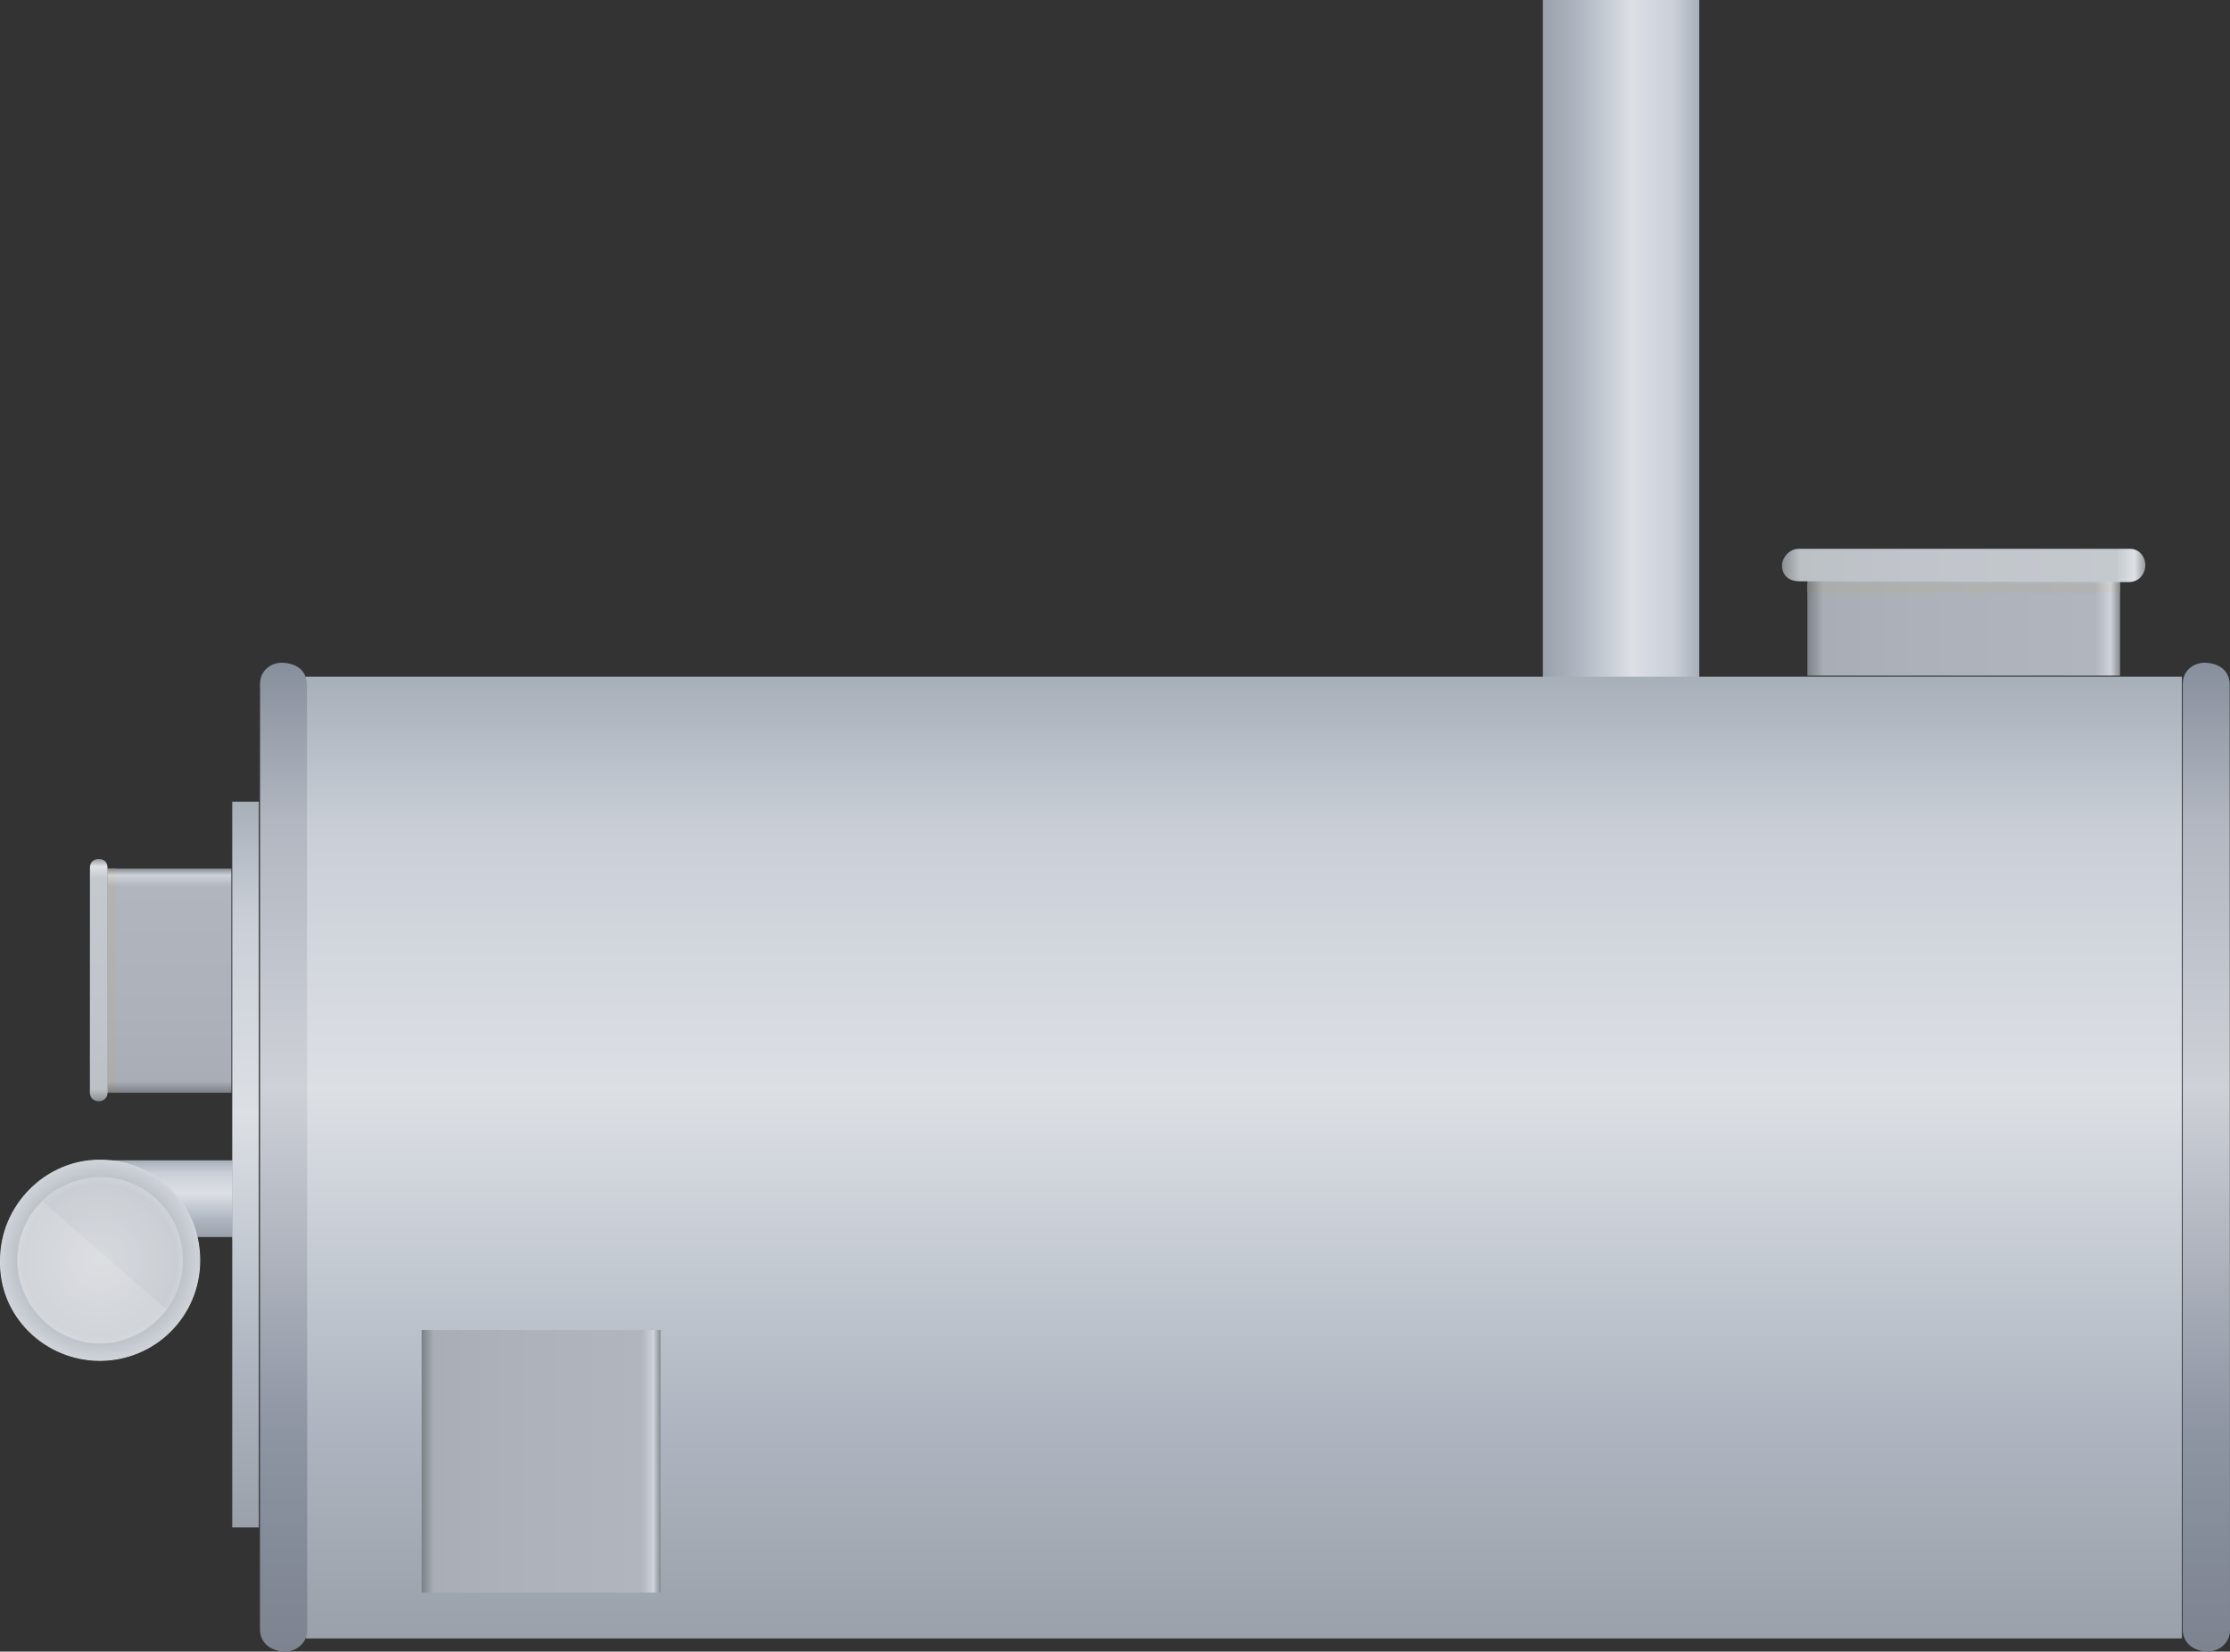 <?xml version="1.0" encoding="utf-8"?>
<!-- Generator: Adobe Illustrator 16.0.0, SVG Export Plug-In . SVG Version: 6.00 Build 0)  -->
<!DOCTYPE svg PUBLIC "-//W3C//DTD SVG 1.1//EN" "http://www.w3.org/Graphics/SVG/1.1/DTD/svg11.dtd">
<svg preserveAspectRatio="none"   version="1.1" id="图层_1" xmlns="http://www.w3.org/2000/svg" xmlns:xlink="http://www.w3.org/1999/xlink" x="0px" y="0px"
	 width="566.938px" height="419.882px" viewBox="-0.106 73.465 566.938 419.882"
	 enable-background="new -0.106 73.465 566.938 419.882" xml:space="preserve">
<rect x="-0.106" y="73.465" width="566.938" height="419.882" fill="#333333" stroke="none"/>
<g id="surface159">
	
		<linearGradient id="SVGID_1_" gradientUnits="userSpaceOnUse" x1="202.225" y1="85.303" x2="255.225" y2="85.303" gradientTransform="matrix(0.75 0 0 -0.75 240.479 224.441)">
		<stop  offset="0" style="stop-color:#9AA1AA"/>
		<stop  offset="0.22" style="stop-color:#AEB5C0"/>
		<stop  offset="0.57" style="stop-color:#DCE0E5"/>
		<stop  offset="0.84" style="stop-color:#CACFD7"/>
		<stop  offset="1" style="stop-color:#A7AFB9"/>
	</linearGradient>
	<path fill="url(#SVGID_1_)" d="M392.148,73.465h39.75v174h-39.75V73.465z"/>
	
		<linearGradient id="SVGID_2_" gradientUnits="userSpaceOnUse" x1="1.303" y1="379.728" x2="27.303" y2="379.728" gradientTransform="matrix(0 -0.75 0.75 0 -242.667 388.934)">
		<stop  offset="0" style="stop-color:#9AA1AA"/>
		<stop  offset="0.22" style="stop-color:#AEB5C0"/>
		<stop  offset="0.57" style="stop-color:#DCE0E5"/>
		<stop  offset="0.84" style="stop-color:#CACFD7"/>
		<stop  offset="1" style="stop-color:#A7AFB9"/>
	</linearGradient>
	<path fill="url(#SVGID_2_)" d="M59.004,387.957v-19.5h-33.75v19.5H59.004z"/>
	
		<linearGradient id="SVGID_3_" gradientUnits="userSpaceOnUse" x1="1.302" y1="400.229" x2="29.652" y2="400.229" gradientTransform="matrix(0 -0.75 0.75 0 -239.68 390.02)">
		<stop  offset="0" style="stop-color:#8F969D"/>
		<stop  offset="0.64" style="stop-color:#D3D8DE"/>
		<stop  offset="1" style="stop-color:#9AA0A8"/>
	</linearGradient>
	<path fill="url(#SVGID_3_)" d="M61.988,388.292v-19.5c0-0.75-0.66-1.012-1.488-1.012c-0.762,0.262-1.496,0.309-1.496,0.688
		l-0.016,19.824c0,0.75,0.688,0.75,1.512,0.75c0.738,0,1.496-0.309,1.496-0.688L61.988,388.292z"/>
	
		<linearGradient id="SVGID_4_" gradientUnits="userSpaceOnUse" x1="1.302" y1="401.592" x2="29.433" y2="401.592" gradientTransform="matrix(0 -0.75 0.75 0 -241.715 389.938)">
		<stop  offset="0" style="stop-color:#626974"/>
		<stop  offset="0.66" style="stop-color:#CCD0D5"/>
		<stop  offset="1" style="stop-color:#5E6670"/>
	</linearGradient>
	<path fill="url(#SVGID_4_)" d="M59.953,367.96c-0.75,0-0.949,0.215-0.949,0.59l0.199,19.66c0,0.75,0.27,0.715,0.75,0.75v-21.098
		V367.96z"/>
	<path fill="#FFFFFF" fill-opacity="0.749" d="M61.82,388.695v-20.25c0,0-0.129-0.316-0.285-0.316
		c-0.465,0.316-0.281,0.148-0.281,0.332l-0.184,20.234c0,0,0.309,0,0.465,0c0.285,0,0.285-0.148,0.285-0.332V388.695z"/>
	
		<radialGradient id="SVGID_5_" cx="35.237" cy="368.462" r="47.868" gradientTransform="matrix(0 -0.75 0.75 0 -251.003 420.297)" gradientUnits="userSpaceOnUse">
		<stop  offset="0" style="stop-color:#C7CBD1"/>
		<stop  offset="0.54" style="stop-color:#B6BCC4"/>
		<stop  offset="0.74" style="stop-color:#D4D8DD"/>
		<stop  offset="0.91" style="stop-color:#C4C7CD"/>
		<stop  offset="1" style="stop-color:#B6BCC4"/>
	</radialGradient>
	<path fill="url(#SVGID_5_)" stroke="#D4D6DB" stroke-width="0.25" stroke-linejoin="bevel" stroke-miterlimit="10" d="
		M25.168,419.32c14.25,0,25.5-11.395,25.5-25.449c0-14.301-11.336-25.449-25.32-25.449c-13.68-0.102-25.32,11.395-25.32,25.449
		c-0.359,14.199,11.336,25.449,25.32,25.449H25.168z"/>
	<path fill="#FFFFFF" fill-opacity="0.275" d="M25.395,415.023c11.25,0,21-9.469,21-21.152c0-11.848-9.422-21.156-21.047-21.156
		c-11.953,0.309-21.047,9.473-21.047,21.156c0.094,11.402,9.422,21.152,21.047,21.152H25.395z"/>
	<path fill="#FFFFFF" fill-opacity="0.126" d="M25.086,415.015c10.5,0,17.25-8.504,17.25-8.504l-31.5-27.496
		c0,0-6.555,5.117-6.555,14.848c-0.195,11.402,9.438,21.152,21.055,21.152H25.086z"/>
	
		<linearGradient id="SVGID_6_" gradientUnits="userSpaceOnUse" x1="520.225" y1="-124.695" x2="520.225" y2="201.305" gradientTransform="matrix(0.75 0 0 -0.75 -74.067 396.482)">
		<stop  offset="0" style="stop-color:#9AA1AA"/>
		<stop  offset="0.22" style="stop-color:#AEB5C0"/>
		<stop  offset="0.57" style="stop-color:#DCE0E5"/>
		<stop  offset="0.84" style="stop-color:#CACFD7"/>
		<stop  offset="1" style="stop-color:#A7AFB9"/>
	</linearGradient>
	<path fill="url(#SVGID_6_)" d="M77.602,245.504h477v244.5h-477V245.504z"/>
	
		<linearGradient id="SVGID_7_" gradientUnits="userSpaceOnUse" x1="210.209" y1="-133.891" x2="210.209" y2="201.307" gradientTransform="matrix(0.75 0 0 -0.75 -85.657 392.929)">
		<stop  offset="0" style="stop-color:#7D8490"/>
		<stop  offset="0.22" style="stop-color:#8D94A2"/>
		<stop  offset="0.57" style="stop-color:#CED1D7"/>
		<stop  offset="0.84" style="stop-color:#B2B7C1"/>
		<stop  offset="1" style="stop-color:#878F9C"/>
	</linearGradient>
	<path fill="url(#SVGID_7_)" d="M71.262,241.949c4.5,0,6.668,2.457,6.668,5.57l0.082,240.429c0,3-2.586,5.398-5.68,5.398
		c-4.07-0.148-6.344-2.559-6.344-5.672l0.023-240.476c0-3,2.484-5.25,5.574-5.25H71.262z"/>
	
		<linearGradient id="SVGID_8_" gradientUnits="userSpaceOnUse" x1="210.21" y1="-133.892" x2="210.21" y2="201.306" gradientTransform="matrix(0.75 0 0 -0.75 403.162 392.929)">
		<stop  offset="0" style="stop-color:#7D8490"/>
		<stop  offset="0.22" style="stop-color:#8D94A2"/>
		<stop  offset="0.57" style="stop-color:#CED1D7"/>
		<stop  offset="0.84" style="stop-color:#B2B7C1"/>
		<stop  offset="1" style="stop-color:#878F9C"/>
	</linearGradient>
	<path fill="url(#SVGID_8_)" d="M560.082,241.949c4.5,0,6.668,2.457,6.668,5.57l0.082,240.429c0,3-2.59,5.398-5.68,5.398
		c-4.07-0.148-6.344-2.559-6.344-5.672l0.023-240.476c0-3,2.484-5.25,5.574-5.25H560.082z"/>
	
		<linearGradient id="SVGID_9_" gradientUnits="userSpaceOnUse" x1="308.226" y1="184.807" x2="202.226" y2="184.807" gradientTransform="matrix(0.75 0 0 -0.75 307.716 371.471)">
		<stop  offset="0" style="stop-color:#868B91"/>
		<stop  offset="0.03" style="stop-color:#CED2D9"/>
		<stop  offset="0.08" style="stop-color:#B0B5BE"/>
		<stop  offset="0.64" style="stop-color:#ADB2BA"/>
		<stop  offset="0.95" style="stop-color:#A9AEB6"/>
		<stop  offset="1" style="stop-color:#7C8187"/>
	</linearGradient>
	<path fill="url(#SVGID_9_)" d="M459.386,220.492h79.5v24.75h-79.5V220.492z"/>
	
		<linearGradient id="SVGID_10_" gradientUnits="userSpaceOnUse" x1="308.226" y1="199.803" x2="202.226" y2="199.803" gradientTransform="matrix(0.75 0 0 -0.75 307.716 372.879)">
		<stop  offset="0" style="stop-color:#888888"/>
		<stop  offset="0.03" style="stop-color:#D0D0CF"/>
		<stop  offset="0.08" style="stop-color:#B2B2B2"/>
		<stop  offset="0.64" style="stop-color:#B0B0AF"/>
		<stop  offset="0.95" style="stop-color:#ACACAB"/>
		<stop  offset="1" style="stop-color:#7E7E7E"/>
	</linearGradient>
	<path fill="url(#SVGID_10_)" d="M459.386,221.902h79.5v2.25h-79.5V221.902z"/>
	
		<linearGradient id="SVGID_11_" gradientUnits="userSpaceOnUse" x1="325.377" y1="195.667" x2="202.222" y2="195.667" gradientTransform="matrix(0.75 0 0 -0.75 301.278 363.973)">
		<stop  offset="0" style="stop-color:#969A9E"/>
		<stop  offset="0.03" style="stop-color:#DEE2E7"/>
		<stop  offset="0.08" style="stop-color:#C4C9CE"/>
		<stop  offset="0.64" style="stop-color:#C1C5CB"/>
		<stop  offset="0.95" style="stop-color:#BCC1C6"/>
		<stop  offset="1" style="stop-color:#8B8F93"/>
	</linearGradient>
	<path fill="url(#SVGID_11_)" d="M457.445,212.996h84c2.25,0,3.867,1.891,3.867,4.227c-0.117,2.523-1.906,4.227-4.227,4.227
		l-83.641-0.203c-3,0-4.5-1.688-4.5-4.023c0-1.977,1.852-4.227,4.172-4.227H457.445z"/>
	
		<linearGradient id="SVGID_12_" gradientUnits="userSpaceOnUse" x1="206.727" y1="-44.693" x2="206.726" y2="201.307" gradientTransform="matrix(0.75 0 0 -0.75 -92.728 428.26)">
		<stop  offset="0" style="stop-color:#9AA1AA"/>
		<stop  offset="0.22" style="stop-color:#AEB5C0"/>
		<stop  offset="0.57" style="stop-color:#DCE0E5"/>
		<stop  offset="0.84" style="stop-color:#CACFD7"/>
		<stop  offset="1" style="stop-color:#A7AFB9"/>
	</linearGradient>
	<path fill="url(#SVGID_12_)" d="M65.691,277.281h-6.75v184.5h6.75V277.281z"/>
	
		<linearGradient id="SVGID_13_" gradientUnits="userSpaceOnUse" x1="223.225" y1="201.302" x2="223.225" y2="125.302" gradientTransform="matrix(0.75 0 0 -0.75 -124.449 445.245)">
		<stop  offset="0" style="stop-color:#868B91"/>
		<stop  offset="0.03" style="stop-color:#CED2D9"/>
		<stop  offset="0.08" style="stop-color:#B0B5BE"/>
		<stop  offset="0.64" style="stop-color:#ADB2BA"/>
		<stop  offset="0.95" style="stop-color:#A9AEB6"/>
		<stop  offset="1" style="stop-color:#7C8187"/>
	</linearGradient>
	<path fill="url(#SVGID_13_)" d="M58.719,294.269h-31.5v57h31.5V294.269z"/>
	
		<linearGradient id="SVGID_14_" gradientUnits="userSpaceOnUse" x1="203.725" y1="201.302" x2="203.725" y2="125.302" gradientTransform="matrix(0.75 0 0 -0.75 -124.449 445.245)">
		<stop  offset="0" style="stop-color:#898988"/>
		<stop  offset="0.03" style="stop-color:#D1D1D0"/>
		<stop  offset="0.08" style="stop-color:#B3B3B2"/>
		<stop  offset="0.64" style="stop-color:#B0B0B0"/>
		<stop  offset="0.95" style="stop-color:#ACACAC"/>
		<stop  offset="1" style="stop-color:#7F7F7E"/>
	</linearGradient>
	<path fill="url(#SVGID_14_)" d="M29.469,294.269h-2.25v57h2.25V294.269z"/>
	
		<linearGradient id="SVGID_15_" gradientUnits="userSpaceOnUse" x1="205.214" y1="201.306" x2="205.214" y2="119.202" gradientTransform="matrix(0.75 0 0 -0.75 -128.91 442.838)">
		<stop  offset="0" style="stop-color:#969A9E"/>
		<stop  offset="0.03" style="stop-color:#DEE2E7"/>
		<stop  offset="0.08" style="stop-color:#C4C9CE"/>
		<stop  offset="0.64" style="stop-color:#C1C5CB"/>
		<stop  offset="0.95" style="stop-color:#BCC1C6"/>
		<stop  offset="1" style="stop-color:#8B8F93"/>
	</linearGradient>
	<path fill="url(#SVGID_15_)" d="M25.008,291.859c1.5,0,2.211,0.953,2.211,2.199l0.039,57.051c0,1.5-1.039,2.328-2.277,2.328
		c-1.473-0.078-2.238-1.008-2.238-2.254l0.016-57.074c0-1.5,0.984-2.25,2.223-2.25H25.008z"/>
	
		<linearGradient id="SVGID_16_" gradientUnits="userSpaceOnUse" x1="283.226" y1="156.807" x2="202.226" y2="156.807" gradientTransform="matrix(0.75 0 0 -0.75 -44.58 562.58)">
		<stop  offset="0" style="stop-color:#868B91"/>
		<stop  offset="0.03" style="stop-color:#CED2D9"/>
		<stop  offset="0.08" style="stop-color:#B0B5BE"/>
		<stop  offset="0.64" style="stop-color:#ADB2BA"/>
		<stop  offset="0.95" style="stop-color:#A9AEB6"/>
		<stop  offset="1" style="stop-color:#7C8187"/>
	</linearGradient>
	<path fill="url(#SVGID_16_)" d="M107.09,411.601h60.75v66.75h-60.75V411.601z"/>
</g>
</svg>
